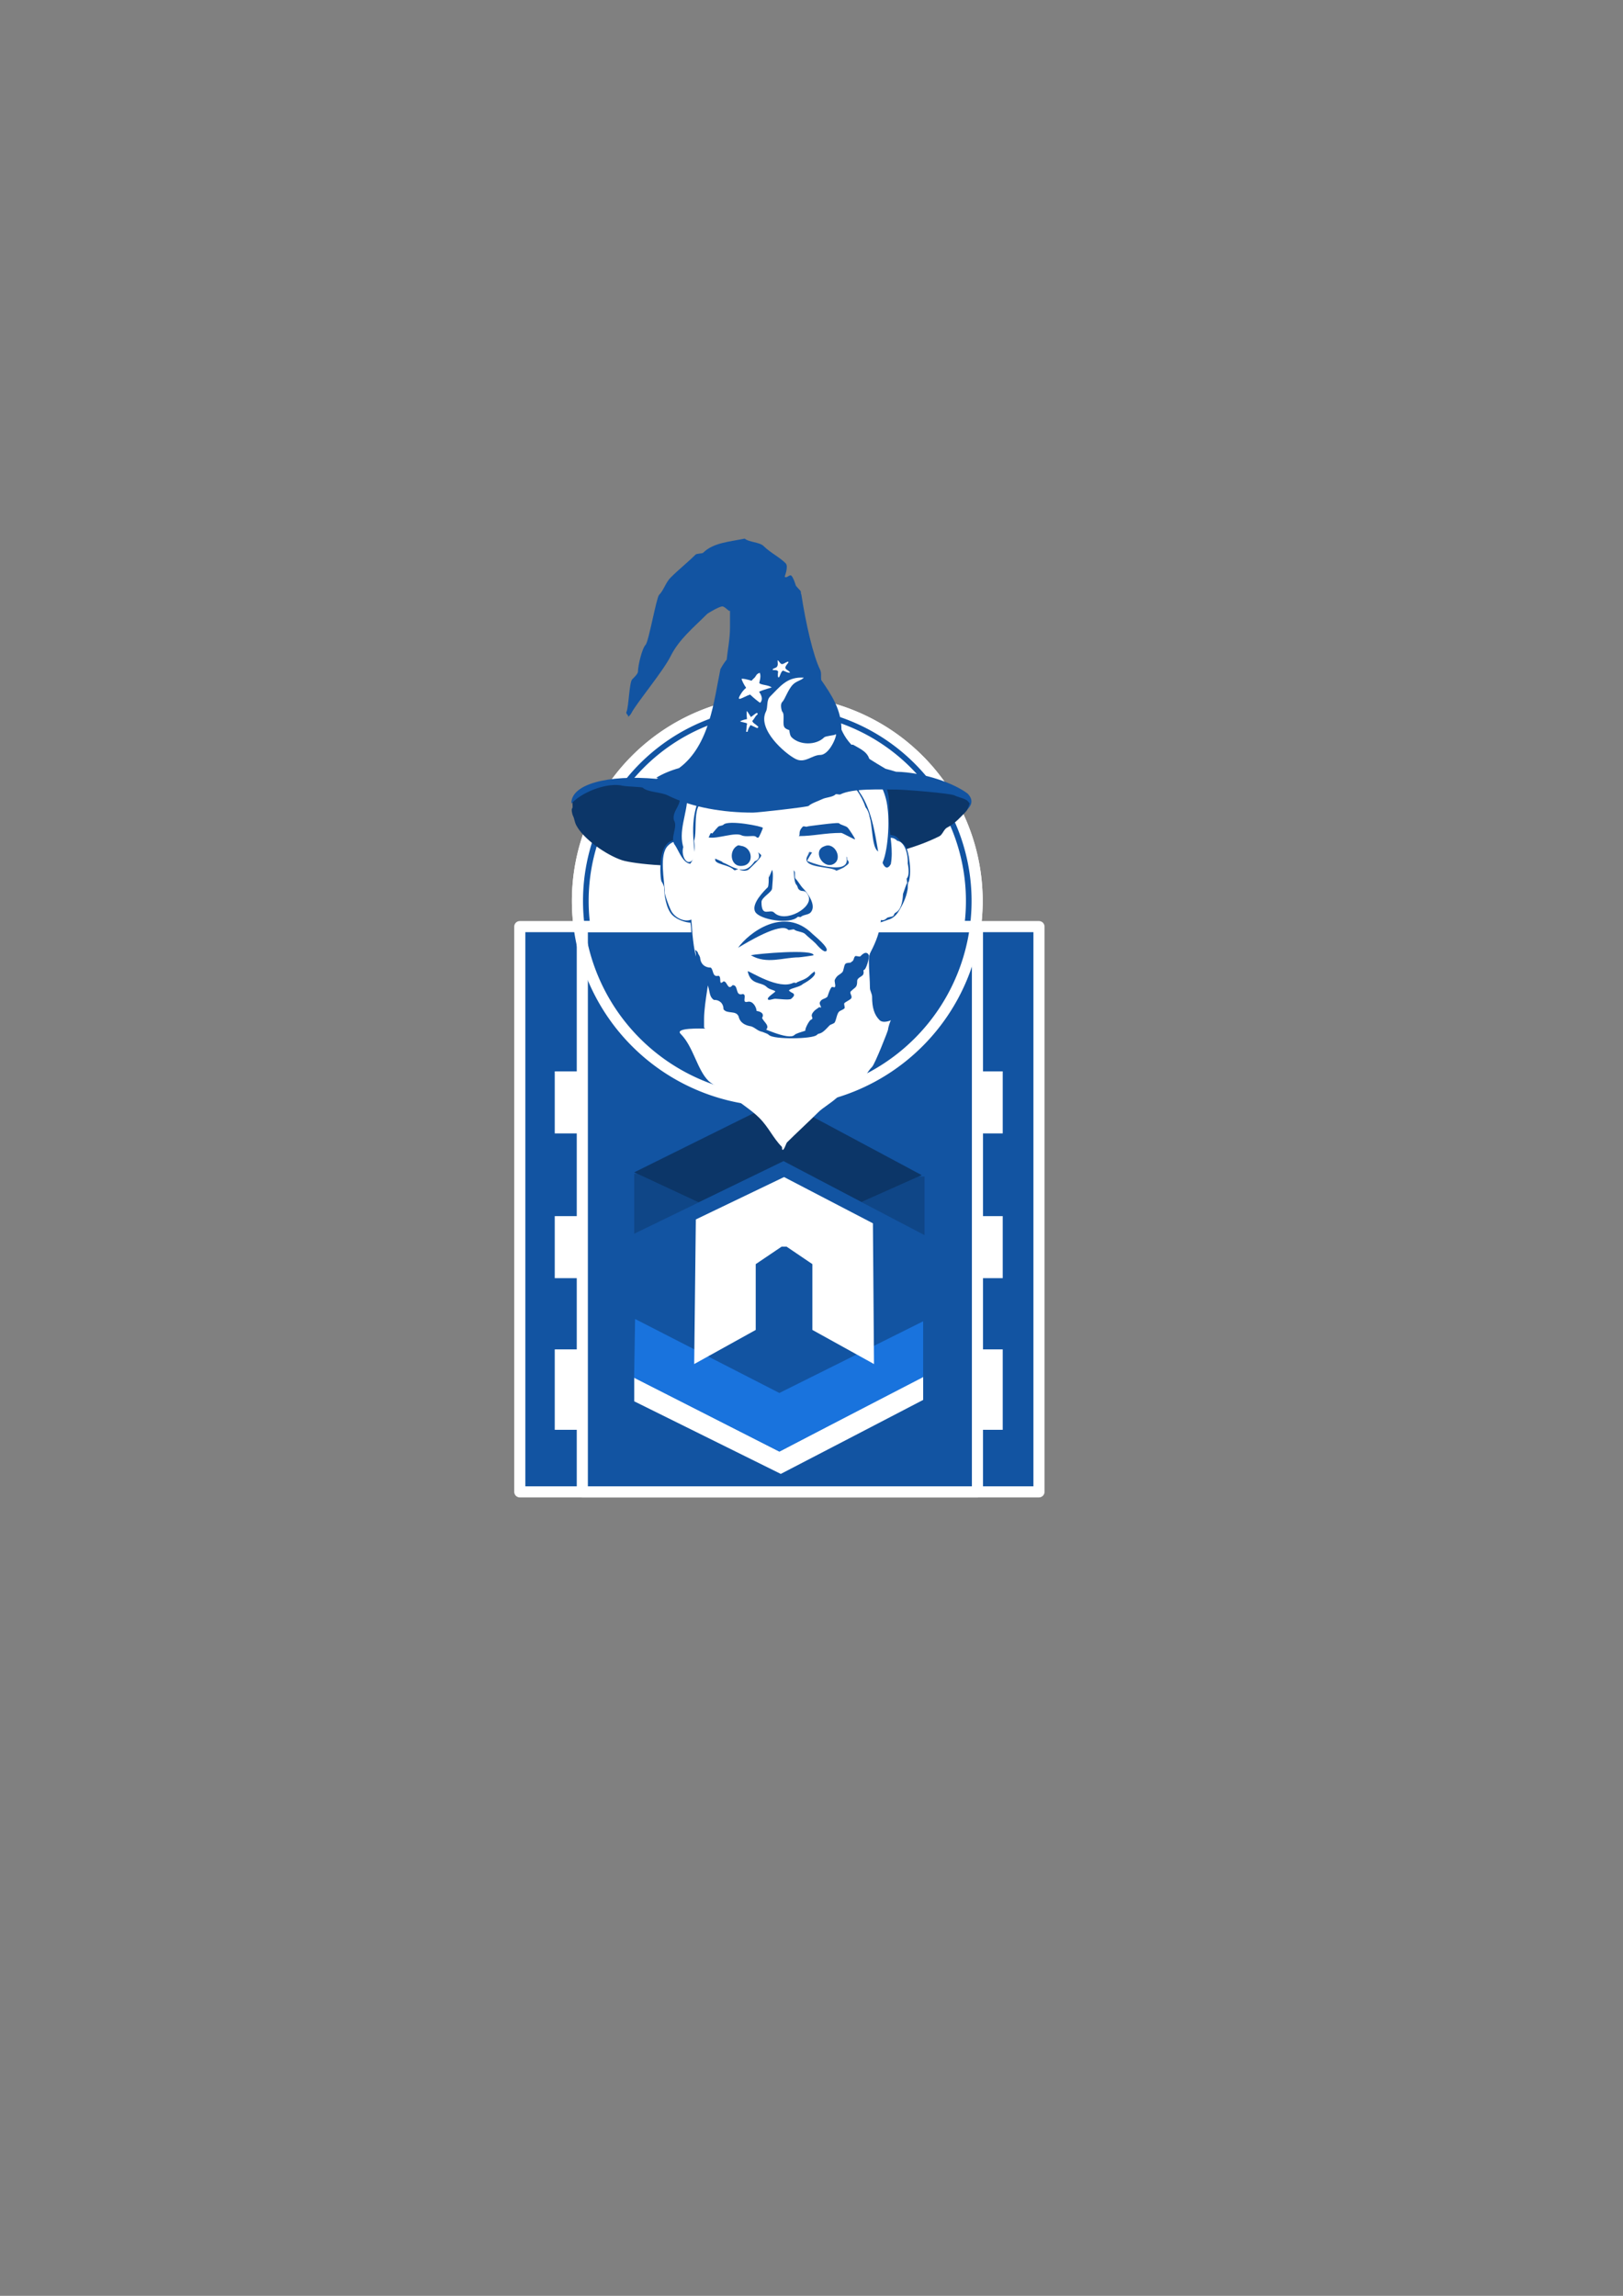 <?xml version="1.0" encoding="UTF-8" standalone="no"?>
<!-- Created with Inkscape (http://www.inkscape.org/) -->

<svg
   xmlns:dc="http://purl.org/dc/elements/1.1/"
   xmlns:cc="http://creativecommons.org/ns#"
   xmlns:rdf="http://www.w3.org/1999/02/22-rdf-syntax-ns#"
   xmlns:svg="http://www.w3.org/2000/svg"
   xmlns="http://www.w3.org/2000/svg"
   xmlns:sodipodi="http://sodipodi.sourceforge.net/DTD/sodipodi-0.dtd"
   xmlns:inkscape="http://www.inkscape.org/namespaces/inkscape"
   width="744.094"
   height="1052.362"
   id="svg2"
   version="1.1"
   inkscape:version="0.48.2 r9819"
   sodipodi:docname="lebron.svg"
   inkscape:export-filename="/home/substack/media/vector/lebron.png"
   inkscape:export-xdpi="111.13242"
   inkscape:export-ydpi="111.13242">
  <rect width="100%" height="100%" fill="#808080" stroke="none"/>
  <defs
     id="defs4" />
  <sodipodi:namedview
     id="base"
     pagecolor="#ffffff"
     bordercolor="#666666"
     borderopacity="1.0"
     inkscape:pageopacity="0.0"
     inkscape:pageshadow="2"
     inkscape:zoom="0.61485144"
     inkscape:cx="428.5293"
     inkscape:cy="484.03063"
     inkscape:document-units="px"
     inkscape:current-layer="layer1"
     showgrid="false"
     inkscape:window-width="1364"
     inkscape:window-height="766"
     inkscape:window-x="0"
     inkscape:window-y="0"
     inkscape:window-maximized="0" />
  <g
     inkscape:label="Layer 1"
     inkscape:groupmode="layer"
     id="layer1">
    <path
       sodipodi:type="arc"
       style="color:#000000;fill:#ffffff;fill-opacity:1;stroke:#ffffff;stroke-width:1.966;stroke-linecap:butt;stroke-linejoin:round;stroke-miterlimit:4;stroke-opacity:1;stroke-dasharray:none;stroke-dashoffset:0;marker:none;visibility:visible;display:inline;overflow:visible;enable-background:accumulate"
       id="path5087"
       sodipodi:cx="426.52579"
       sodipodi:cy="522.55939"
       sodipodi:rx="35.374397"
       sodipodi:ry="35.374397"
       d="m 461.9,522.559 a 35.374,35.374 0 1 1 -70.749,0 35.374,35.374 0 1 1 70.749,0 z"
       transform="matrix(2.59,0,0,2.59,-748.339,-940.438)" />
    <path
       transform="matrix(2.59,0,0,2.59,-748.339,-940.438)"
       d="m 460.901,522.559 a 34.375,34.375 0 1 1 -68.75,0 34.375,34.375 0 1 1 68.75,0 z"
       sodipodi:ry="34.375183"
       sodipodi:rx="34.375183"
       sodipodi:cy="522.55939"
       sodipodi:cx="426.52579"
       id="path5085"
       style="color:#000000;fill:#ffffff;fill-opacity:1;stroke:#1254a2;stroke-width:1.966;stroke-linecap:butt;stroke-linejoin:round;stroke-miterlimit:4;stroke-opacity:1;stroke-dasharray:none;stroke-dashoffset:0;marker:none;visibility:visible;display:inline;overflow:visible;enable-background:accumulate"
       sodipodi:type="arc" />
    <rect
       style="color:#000000;fill:#1254a2;fill-opacity:1;stroke:#ffffff;stroke-width:5.093;stroke-linecap:butt;stroke-linejoin:round;stroke-miterlimit:4;stroke-opacity:1;stroke-dasharray:none;stroke-dashoffset:0;marker:none;visibility:visible;display:inline;overflow:visible;enable-background:accumulate"
       id="rect3790"
       width="238.03"
       height="259.094"
       x="238.305"
       y="424.743" />
    <g
       id="g5223"
       transform="matrix(1.574,0,0,1.574,-167.465,-619.847)">
      <path
         id="path5204"
         d="m 342.531,736.125 -7.906,-4.156 -8.219,4 16.125,0.156 z"
         style="fill:#0f4687;fill-opacity:1;stroke:#ffffff;stroke-width:1px;stroke-linecap:butt;stroke-linejoin:miter;stroke-opacity:0"
         inkscape:connector-curvature="0" />
      <path
         id="path5202"
         d="m 374,736.406 -16.688,7.469 18.375,9.625 0,-17.062 L 374,736.406 z"
         style="fill:#0f4687;fill-opacity:1;stroke:#ffffff;stroke-width:1px;stroke-linecap:butt;stroke-linejoin:miter;stroke-opacity:0"
         inkscape:connector-curvature="0" />
      <path
         id="path5200"
         d="m 357.312,743.875 0,-3.656 -7.688,-4.031 -7.094,-0.062 14.781,7.75 z"
         style="fill:#0f4687;fill-opacity:1;stroke:#ffffff;stroke-width:1px;stroke-linecap:butt;stroke-linejoin:miter;stroke-opacity:0"
         inkscape:connector-curvature="0" />
      <path
         id="path5198"
         d="m 291.125,735.625 0,17.469 18.781,-9.125 -17.875,-8.344 -0.906,0 z"
         style="fill:#0f4687;fill-opacity:1;stroke:#ffffff;stroke-width:1px;stroke-linecap:butt;stroke-linejoin:miter;stroke-opacity:0"
         inkscape:connector-curvature="0" />
      <path
         id="path5155"
         d="m 319,735.906 -9.094,4.406 0,3.656 16.5,-8 L 319,735.906 z"
         style="fill:#0f4687;fill-opacity:1;stroke:#ffffff;stroke-width:1px;stroke-linecap:butt;stroke-linejoin:miter;stroke-opacity:0"
         inkscape:connector-curvature="0" />
      <path
         id="path5151"
         d="m 333.812,714.062 -42.688,21.156 18.781,8.75 24.719,-12 22.688,11.906 17.562,-7.844 -41.062,-21.969 z"
         style="fill:#0c3668;fill-opacity:1;stroke:#ffffff;stroke-width:1px;stroke-linecap:butt;stroke-linejoin:miter;stroke-opacity:0"
         inkscape:connector-curvature="0" />
      <path
         inkscape:connector-curvature="0"
         id="path5153"
         d="m 333.82,823.038 c 1.626,-0.813 41.473,-21.55 41.473,-21.55 l 0,-6.912 -41.88,21.957 -42.287,-21.55 0,6.912 z"
         style="fill:#ffffff;fill-opacity:1;stroke:#ffffff;stroke-width:1px;stroke-linecap:butt;stroke-linejoin:miter;stroke-opacity:0" />
      <path
         sodipodi:nodetypes="ccccccc"
         inkscape:connector-curvature="0"
         id="path5159"
         d="m 375.281,778.6 -41.875,20.869 -42.025,-21.55 -0.281,17.125 42.306,21.488 41.875,-21.681 z"
         style="fill:#1973dd;fill-opacity:1;stroke:#ffffff;stroke-width:1px;stroke-linecap:butt;stroke-linejoin:miter;stroke-opacity:0" />
      <path
         id="path5178"
         d="m 334.625,731.969 -24.719,12 L 333,754.719 357.312,743.875 334.625,731.969 z"
         style="fill:#1254a2;fill-opacity:1;stroke:#ffffff;stroke-width:1px;stroke-linecap:butt;stroke-linejoin:miter;stroke-opacity:0"
         inkscape:connector-curvature="0" />
      <path
         sodipodi:nodetypes="cccccccccccc"
         inkscape:connector-curvature="0"
         id="path5146"
         d="m 334.77,736.587 -25.698,12.344 -0.474,42.113 17.923,-9.937 0,-19.162 7.538,-5.087 1.45,0 7.512,5.087 0,19.162 17.949,9.937 -0.313,-40.985 z"
         style="fill:#ffffff;fill-opacity:1;stroke:none" />
    </g>
    <rect
       style="color:#000000;fill:none;stroke:#ffffff;stroke-width:5.093;stroke-linecap:butt;stroke-linejoin:round;stroke-miterlimit:4;stroke-opacity:1;stroke-dasharray:none;stroke-dashoffset:0;marker:none;visibility:visible;display:inline;overflow:visible;enable-background:accumulate"
       id="rect3788"
       width="181.155"
       height="259.101"
       x="266.974"
       y="424.743" />
    <rect
       style="color:#000000;fill:#ffffff;stroke:none;stroke-width:4;marker:none;visibility:visible;display:inline;overflow:visible;enable-background:accumulate"
       id="rect3792"
       width="10.532"
       height="36.863"
       x="449.183"
       y="618.537" />
    <rect
       y="557.45"
       x="449.183"
       height="28.437"
       width="10.532"
       id="rect3794"
       style="color:#000000;fill:#ffffff;stroke:none;stroke-width:4;marker:none;visibility:visible;display:inline;overflow:visible;enable-background:accumulate" />
    <rect
       style="color:#000000;fill:#ffffff;stroke:none;stroke-width:4;marker:none;visibility:visible;display:inline;overflow:visible;enable-background:accumulate"
       id="rect3796"
       width="10.532"
       height="28.437"
       x="449.183"
       y="491.096" />
    <rect
       y="618.537"
       x="254.335"
       height="36.863"
       width="10.532"
       id="rect3798"
       style="color:#000000;fill:#ffffff;stroke:none;stroke-width:4;marker:none;visibility:visible;display:inline;overflow:visible;enable-background:accumulate" />
    <rect
       style="color:#000000;fill:#ffffff;stroke:none;stroke-width:4;marker:none;visibility:visible;display:inline;overflow:visible;enable-background:accumulate"
       id="rect3800"
       width="10.532"
       height="28.437"
       x="254.335"
       y="557.45" />
    <rect
       y="491.096"
       x="254.335"
       height="28.437"
       width="10.532"
       id="rect3802"
       style="color:#000000;fill:#ffffff;stroke:none;stroke-width:4;marker:none;visibility:visible;display:inline;overflow:visible;enable-background:accumulate" />
    <path
       sodipodi:type="arc"
       style="color:#000000;fill:none;stroke:#ffffff;stroke-width:1.966;stroke-linecap:butt;stroke-linejoin:round;stroke-miterlimit:4;stroke-opacity:1;stroke-dasharray:none;stroke-dashoffset:0;marker:none;visibility:visible;display:inline;overflow:visible;enable-background:accumulate"
       id="path3018"
       sodipodi:cx="426.52579"
       sodipodi:cy="522.55939"
       sodipodi:rx="35.374397"
       sodipodi:ry="35.374397"
       d="m 461.9,522.559 a 35.374,35.374 0 1 1 -70.749,0 35.374,35.374 0 1 1 70.749,0 z"
       transform="matrix(2.59,0,0,2.59,-748.339,-940.438)" />
    <path
       style="fill:#0c3668;fill-opacity:1;stroke:#ffffff;stroke-width:0.541px;stroke-linecap:butt;stroke-linejoin:miter;stroke-opacity:0"
       d="m 286.048,359.135 c -6.084,-1.551 -17.416,2.028 -23.301,7.914 -0.648,0.648 0.099,2.978 -0.44,3.517 -0.405,0.405 -0.061,2.515 0.44,3.517 0.595,1.189 0.724,2.768 1.319,3.957 3.294,6.588 14.041,13.913 21.103,16.267 5.17,1.723 30.055,4.238 33.852,0.44 0.6,-0.6 2.917,-0.279 3.517,-0.879 1.023,-1.023 8.491,-0.578 10.112,-2.198 0.861,-0.861 13.301,-2.035 15.388,-3.078 1.172,-0.586 3.224,0.586 4.396,0 1.74,-0.87 3.863,0.178 5.715,-0.44 8.794,-2.931 27.197,4.396 36.93,4.396 11.909,0 26.203,-4.528 35.611,-9.232 1.408,-0.704 2.079,-3.238 3.517,-3.957 3.687,-1.844 6.412,-5.093 8.353,-7.034 1.98,-1.98 2.638,-5.487 2.638,-5.276 0,0.431 -0.515,-0.515 -0.879,-0.879 -1.223,-1.223 -4.33,-1.725 -6.155,-2.638 -1.942,-0.971 -22.843,-2.638 -26.379,-2.638 -7.37,0 -20.157,-0.693 -25.939,2.198 -0.461,0.231 -1.847,-0.351 -2.198,0 -1.316,1.316 -4.32,1.281 -6.155,2.198 -1.577,0.789 -4.939,1.861 -6.155,3.078 -0.515,0.515 -23.41,3.078 -25.499,3.078 -13.587,0 -27.962,-2.33 -39.128,-7.914 -3.093,-1.546 -9.323,-1.409 -11.431,-3.517 -0.355,-0.355 -7.181,-0.469 -9.232,-0.879 z"
       id="path5390-6"
       inkscape:connector-curvature="0" />
    <g
       id="g4193"
       transform="matrix(2.398,0,0,2.398,-443.585,-992.697)">
      <path
         style="fill:#1254a2;fill-opacity:1;stroke:#ffffff;stroke-width:1px;stroke-linecap:butt;stroke-linejoin:miter;stroke-opacity:0"
         d="m 354.789,573.512 c 0.251,-0.076 0.899,0.188 0.32,0.182 -0.856,-0.319 0.503,-0.085 0.766,-0.011 0.794,0.239 1.133,1.174 1.822,1.612 0.729,0.579 0.843,1.594 1.043,2.444 0.237,1.534 0.412,3.141 0.028,4.666 -0.369,0.5 -0.139,1.114 -0.284,1.695 -0.267,1.493 -0.944,2.883 -1.75,4.156 -0.462,0.738 -1.158,1.331 -2.016,1.54 -0.935,0.31 -1.916,0.838 -2.926,0.602 -0.558,-0.371 -0.223,-1.288 -0.267,-1.879 0.09,-1.025 0.143,-2.078 -0.186,-3.07 -0.167,-0.66 -0.293,-1.335 -0.288,-2.018"
         id="path4112"
         inkscape:connector-curvature="0" />
      <path
         inkscape:connector-curvature="0"
         id="path4081"
         d="m 313.962,574.519 c -2.023,0.337 -2.731,2.565 -2.731,5.75 0,0.552 0.064,2.077 0.288,2.3 0.082,0.082 0.431,0.785 0.431,1.006 0,1.108 0.301,4.038 1.581,5.319 0.907,0.907 2.59,1.438 3.45,1.438 0.014,0 0.144,0.982 0.144,1.15 0,2.094 0.501,6.395 1.869,7.763 0.335,0.335 0.815,0.527 1.15,0.863 0.035,0.035 0.32,0.542 0.431,0.431 0.028,-0.028 -1.136,-3.395 -1.438,-4.6 -0.178,-0.712 -0.144,-1.705 -0.144,-2.3 0,-1.898 -0.699,-4.273 -1.438,-5.75 -0.188,-0.377 0.122,-0.884 -0.144,-1.15 -0.741,-0.741 -2.689,-0.676 -3.738,-1.725 -0.204,-0.204 -0.44,-0.881 -0.575,-1.15 -0.274,-0.547 -0.663,-0.981 -0.863,-1.581 -0.659,-1.977 -0.035,-5.14 1.15,-6.325 0.152,-0.152 0.403,-1.15 0.575,-1.438 z"
         style="fill:#1254a2;fill-opacity:1;stroke:#ffffff;stroke-width:1px;stroke-linecap:butt;stroke-linejoin:miter;stroke-opacity:0" />
      <path
         inkscape:connector-curvature="0"
         id="path4002"
         d="m 320.606,599.001 c 0.293,1.042 -1.017,6.521 -1.017,9.758 0,0.601 0,1.431 0,1.626 0,0.096 0.299,0.203 0.203,0.203 -0.718,0 -5.89,-0.198 -4.676,1.017 2.427,2.427 3.136,6.795 5.286,8.945 1.062,1.062 3.533,1.906 4.473,2.846 1.267,1.267 3.552,2.536 5.286,4.269 1.782,1.782 2.642,3.862 4.269,5.489 0.152,0.152 -0.011,0.61 0.203,0.61 0.292,0 0.653,-1.263 0.813,-1.423 1.726,-1.726 4.18,-3.977 5.896,-5.692 1.056,-1.056 2.711,-1.898 4.066,-3.253 0.59,-0.59 3.061,-1.435 4.066,-2.44 0.678,-0.678 1.318,-2.131 2.236,-3.05 0.548,-0.548 3.05,-6.904 3.05,-7.116 0,-0.343 0.453,-1.83 0.61,-1.83 0.059,0 -1.506,0.73 -2.236,0 -0.983,-0.983 -1.423,-2.338 -1.423,-4.473 0,-0.525 -0.407,-1.158 -0.407,-1.626 0,-1.605 -0.203,-3.456 -0.203,-5.286 0,-1.243 0.407,-1.486 0.407,-2.643 0,-0.339 0,-1.355 0,-1.016 0,0.194 -7.598,2.397 -8.945,2.846 -4.646,1.549 -13.271,2.425 -18.094,1.22 -0.865,-0.216 -3.764,-0.709 -3.863,-0.61 -0.489,0.489 -0.431,0.549 0,1.626 z"
         style="fill:#ffffff;fill-opacity:1;stroke:#ffffff;stroke-width:1px;stroke-linecap:butt;stroke-linejoin:miter;stroke-opacity:0" />
      <path
         sodipodi:nodetypes="cccccccsssscccccccsccsccccccccccccc"
         inkscape:connector-curvature="0"
         id="path3863"
         d="m 333.156,552.438 c -1.809,0.047 -3.579,0.317 -5.125,0.875 -10.112,3.596 -12.36,8.347 -11.375,19.625 0.062,1.545 0.083,3.681 0.094,5.594 l -0.219,-1.844 0,-0.062 c -0.216,-0.189 -0.144,-0.13 -0.25,-0.219 -0.162,-0.177 -0.343,-0.374 -0.969,-1 -0.939,-0.939 -1.838,-0.569 -2.625,0.219 -1.767,1.767 -0.625,6.701 -0.625,8.938 0,0.291 0.627,2.267 1.219,3.469 0.608,1.235 2.404,2.302 3.875,1.719 0.204,2.83 0.356,5.185 1.044,7.737 2.312,3.819 5.15,8.054 9.038,10.637 4.852,4.615 7.673,3.869 10.756,3.681 4.1,-0.417 8.784,-6.042 10.381,-10.413 2.025,-3.83 4.719,-7.301 5.031,-11.581 0.33,0.132 0.724,0.058 1.156,-0.375 0.194,-0.194 0.987,-0.174 1.219,-0.406 0.133,-0.133 0.126,-0.454 0.406,-0.594 1.069,-0.534 1.374,-2.102 1.438,-3.594 0.335,-0.966 0.63,-1.88 0.75,-2 0.168,-0.168 -0.168,-0.832 0,-1 0.378,-0.378 0.412,-1.518 0.156,-2.812 0.093,-1.976 -0.642,-4.165 -2,-4.344 -0.688,-0.667 -1.476,-0.838 -2.312,-0.031 l -0.125,1.469 c -0.023,0.025 -0.1,0.1 -0.125,0.125 0.057,-0.051 0.074,-0.051 0.125,-0.094 l 0,0.094 c -0.075,0.091 -0.065,0.08 -0.281,0.312 -0.051,-0.973 -0.142,-1.939 -0.312,-2.906 -0.127,-7.366 -0.784,-11.652 -5.938,-16.5 -2.992,-2.919 -8.98,-4.861 -14.406,-4.719 z"
         style="fill:#ffffff;fill-opacity:1;stroke:#ffffff;stroke-width:1px;stroke-linecap:butt;stroke-linejoin:miter;stroke-opacity:0" />
      <path
         sodipodi:nodetypes="ccccccccccc"
         inkscape:connector-curvature="0"
         id="path4131"
         d="m 316.119,575.237 c 3.156,1.342 0.778,-5.879 2.83,-7.716 0.986,-4.686 6.232,-7.268 10.188,-7.382 2.865,-0.402 6.715,-0.312 10.917,-0.184 4.41,0.152 8.931,3.79 10.414,8.334 1.844,2.167 0.604,9.061 3.198,8.57 1.314,-4.038 0.007,-8.678 -1.643,-12.456 -2.216,-4.64 -7.204,-6.591 -11.463,-8.859 -5.366,-2.378 -11.913,-1.357 -16.449,2.311 -3.544,1.413 -5.663,2.929 -7.605,9.311 -0.902,2.558 -1.481,5.474 -0.386,8.069 z"
         style="fill:#1254a2;fill-opacity:1;stroke:#ffffff;stroke-width:1px;stroke-linecap:butt;stroke-linejoin:miter;stroke-opacity:0" />
      <path
         style="fill:#1d5ca7;fill-opacity:1;stroke:#ffffff;stroke-width:1.883px;stroke-linecap:butt;stroke-linejoin:miter;stroke-opacity:0"
         d="m 342.531,598.469 c -0.003,-0.017 -0.071,0.03 -0.125,0.094 0.021,0.004 0.041,-0.004 0.062,0 0.009,-0.022 0.064,-0.087 0.062,-0.094 z m -0.062,0.094 c -0.05,0.126 -0.233,0.451 -0.75,1.312 -2.828,4.713 8.637,3.762 10.312,5.438 0.03,0.03 2.61,-1.017 2.969,-1.375 0.517,-0.517 2.348,-1.183 1.094,-2.438 -0.35,-0.35 0.051,-0.893 -0.438,-1.25 0.036,0.197 0.08,0.387 0.094,0.594 0.611,3.54 -3.537,3.442 -5.906,3.125 -2.778,-0.267 -5.509,-1.063 -8.094,-2.094 l -0.188,-0.219 c 0.502,-0.938 1.078,-1.964 1.75,-2.906 -0.273,-0.055 -0.546,-0.129 -0.844,-0.188 z m -0.062,0 c -0.045,-0.009 -0.08,-0.022 -0.125,-0.031 -1.432,2.268 -0.235,0.459 0.125,0.031 z"
         transform="matrix(0.531,0,0,0.531,157.943,258.989)"
         id="path4129"
         inkscape:connector-curvature="0" />
      <path
         style="fill:#1254a2;fill-opacity:1;stroke:#ffffff;stroke-width:1.883px;stroke-linecap:butt;stroke-linejoin:miter;stroke-opacity:0"
         d="m 323.875,598.688 c 0.644,1.236 0.541,2.637 -1.25,3.25 -1.242,1.825 -3.081,3.543 -5.531,2.812 0.731,0.731 2.745,0.786 3.531,0 0.624,-0.624 4.924,-4.513 4.312,-5.125 -0.354,-0.354 -0.694,-0.662 -1.062,-0.938 z m -15.438,2.281 c -0.545,2.176 4.601,1.914 6.75,4.062 0.362,0.362 1.094,-0.293 1.594,-0.344 -2.007,-0.339 -3.73,-1.653 -5.562,-2.312 l -0.375,-0.344 c -0.786,-0.361 -1.585,-0.734 -2.406,-1.062 z"
         transform="matrix(0.531,0,0,0.531,157.943,258.989)"
         id="path4114"
         inkscape:connector-curvature="0" />
      <path
         style="fill:#1254a2;fill-opacity:1;stroke:#ffffff;stroke-width:1px;stroke-linecap:butt;stroke-linejoin:miter;stroke-opacity:0"
         d="m 314.1,575.621 c -1.221,-1.411 0.595,-3.499 -0.275,-4.868 -0.47,-1.831 1.863,-3.11 0.902,-4.887 -0.365,-1.841 2.028,-2.738 1.61,-4.68 1.245,-1.376 2.452,-2.73 3.354,-4.391 1.183,-1.976 3.373,-2.772 5.524,-3.184 1.67,-0.654 3.43,-0.764 5.178,-1.262 1.791,-0.016 4.074,-1.748 5.461,-0.108 1.565,-0.337 3.262,-0.09 4.879,0.125 1.941,0.175 3.881,0.782 5.232,2.268 0.629,0.797 0.802,1.897 2.087,1.673 1.457,0.856 3.137,1.463 3.253,3.456 1.116,1.003 2.838,1.647 2.337,3.497 1.923,2.242 1.137,5.365 1.363,8.058 0.132,2.6 0.769,5.234 0.29,7.827 -1.168,2.087 -2.234,-1.394 -1.754,-2.508 -0.883,-2.111 -1.548,-4.332 -2.293,-6.48 0.02,-2.036 -1.032,-3.841 -1.602,-5.75 -1.144,-0.984 -2.609,-1.931 -3.731,-3.13 -1.534,-1.192 -3.672,-1.378 -5.243,-2.546 -1.753,-0.047 -3.434,-0.582 -5.182,-0.547 -2.631,0.165 -5.32,0.372 -7.794,1.332 -2.341,0.634 -5.263,0.159 -7.007,2.18 -1.577,1.363 -3.027,3.061 -3.077,5.259 -0.735,1.973 -0.734,4.096 -0.165,6.117 0.268,1.956 0.838,4.317 -0.5,6.007 -1.423,-0.196 -2.125,-2.314 -2.846,-3.456 z"
         id="path3966"
         inkscape:connector-curvature="0" />
      <path
         inkscape:connector-curvature="0"
         id="path3868"
         d="m 326.095,595.138 c 1.957,-2.789 8.764,-8.11 14.231,-2.643 0.267,0.267 3.257,2.639 2.643,3.253 -0.473,0.473 -1.88,-1.27 -2.033,-1.423 -0.601,-0.601 -1.455,-1.252 -2.033,-1.83 -0.412,-0.412 -1.685,-0.465 -2.033,-0.813 -0.203,-0.203 -1.016,0.203 -1.22,0 -1.456,-1.456 -7.932,2.482 -9.555,3.456 z"
         style="fill:#1254a2;fill-opacity:1;stroke:#ffffff;stroke-width:1px;stroke-linecap:butt;stroke-linejoin:miter;stroke-opacity:0" />
      <path
         inkscape:connector-curvature="0"
         id="path3870"
         d="m 328.535,596.561 c 1.258,-0.283 11.995,-1.238 11.995,0 0,0.054 -2.581,0.407 -2.846,0.407 -2.928,0 -6.143,1.397 -9.149,-0.407 z"
         style="fill:#1254a2;fill-opacity:1;stroke:#ffffff;stroke-width:1px;stroke-linecap:butt;stroke-linejoin:miter;stroke-opacity:0" />
      <path
         style="fill:#1254a2;fill-opacity:1;stroke:#ffffff;stroke-width:1.883px;stroke-linecap:butt;stroke-linejoin:miter;stroke-opacity:0"
         d="m 320.125,641.469 c 1.026,5.13 4.85,3.694 6.875,5.719 0.862,0.862 2.62,1.088 3.062,1.531 0.214,0.214 -2.688,1.894 -2.688,2.688 0,0.893 1.794,0 2.688,0 0.915,0 5.168,0.582 5.75,0 0.447,-0.447 1.472,-1.184 0.75,-1.906 -0.066,-0.066 -1.798,-0.889 -1.531,-1.156 0.884,-0.884 3.807,-1.088 5,-2.281 2.199,-1.139 5.139,-3.296 4.156,-4.344 0.003,-0.011 -0.003,-0.021 0,-0.031 0.019,-0.075 0.031,-0.145 0.031,-0.219 0,-0.041 -0.101,0.084 -0.25,0.281 -0.45,0.236 -1.428,1.178 -1.625,1.375 -1.358,1.358 -3.32,1.769 -4.656,2.438 l 0.094,0.188 c -0.451,-0.061 -0.979,-0.214 -1.219,-0.094 -5.238,2.619 -15.375,-4.032 -16.438,-4.188 z"
         transform="matrix(0.531,0,0,0.531,157.943,258.989)"
         id="path3872"
         inkscape:connector-curvature="0" />
      <path
         style="fill:#1254a2;fill-opacity:1;stroke:#ffffff;stroke-width:1px;stroke-linecap:butt;stroke-linejoin:miter;stroke-opacity:0"
         d="m 317.868,595.572 c 0.593,0.149 0.874,1.232 0.165,0.446 -0.433,-1.005 0.868,0.68 0.811,1.105 0.108,1.148 0.916,1.812 2.033,1.809 0.564,0.461 0.251,1.868 1.461,1.558 0.712,0.147 -0.096,2.041 0.966,1.073 0.738,-0.088 0.791,1.886 1.732,0.725 1.216,-0.095 0.408,2.179 1.954,1.692 0.938,0.097 -0.362,1.83 0.953,1.477 1.012,-0.21 1.66,1.077 1.686,1.76 0.73,0.081 1.55,0.481 1.053,1.322 0.277,0.793 1.688,1.532 0.61,2.419 -0.938,0.685 -1.804,-0.538 -2.683,-0.794 -1.135,-0.176 -2.137,-0.662 -2.416,-1.9 -0.504,-1.231 -2.19,-0.392 -2.89,-1.378 0.008,-1.104 -0.766,-1.825 -1.835,-1.782 -1.216,-0.764 -0.563,-2.627 -1.72,-3.435 -0.981,-1.065 -1.07,-2.602 -1.823,-3.798 -0.021,-0.852 0.243,-1.508 -0.057,-2.297"
         id="path3874"
         inkscape:connector-curvature="0" />
      <path
         inkscape:connector-curvature="0"
         id="path3876"
         d="m 339.92,611.199 c -0.271,0 -0.55,0.066 -0.813,0 -0.591,-0.148 0.611,-2.135 0.813,-2.236 1.031,-0.515 -0.486,-0.531 0.813,-1.83 0.179,-0.179 0.68,-0.477 0.813,-0.61 0.096,-0.096 0.407,0.136 0.407,0 0,-0.236 -0.389,-0.644 -0.203,-1.017 0.34,-0.679 0.937,-0.531 1.423,-1.016 0.044,-0.044 0.414,-1.43 0.813,-1.83 0.102,-0.102 0.508,0.102 0.61,0 0.228,-0.228 -0.15,-1.123 0,-1.423 0.473,-0.946 0.842,-0.842 1.423,-1.423 0.294,-0.294 0.276,-1.292 0.61,-1.626 0.223,-0.223 1.19,-0.203 1.016,-0.203 -0.096,0 0.118,-0.16 0.203,-0.203 0.416,-0.208 0.317,-0.724 0.61,-1.017 0.169,-0.169 0.847,0.169 1.016,0 0.268,-0.268 1.124,-1.208 1.626,-0.203 0.13,0.26 -0.469,2.846 -1.016,2.846 -0.096,0 0.195,0.618 -0.203,1.017 -0.204,0.204 -1.016,0.526 -1.016,1.016 0,1.358 -0.335,1.149 -1.22,2.033 -0.35,0.35 0.461,0.962 0,1.423 -0.232,0.232 -0.988,0.581 -1.22,0.813 -0.169,0.169 0.169,0.847 0,1.016 -0.248,0.248 -0.847,0.441 -1.016,0.61 -0.432,0.432 -0.505,1.416 -0.813,2.033 -0.147,0.295 -0.819,0.412 -1.016,0.61 -0.947,0.947 -1.832,2.316 -3.659,1.22 z"
         style="fill:#1254a2;fill-opacity:1;stroke:#ffffff;stroke-width:1px;stroke-linecap:butt;stroke-linejoin:miter;stroke-opacity:0" />
      <path
         inkscape:connector-curvature="0"
         id="path3884"
         d="m 331.991,581.72 c -0.225,-2.125 0.148,1.037 -0.203,1.83 -0.666,0.666 -3.206,3.143 -2.44,4.676 0.775,1.549 6.636,2.513 8.132,1.016 0.102,-0.102 0.508,0.102 0.61,0 0.44,-0.44 1.389,-0.373 1.83,-0.813 1.335,-1.335 -0.66,-3.913 -1.423,-4.676 -0.507,-0.507 -0.845,-1.252 -1.423,-1.83 -0.246,-0.246 0.005,-1.215 -0.203,-1.423 -0.068,-0.068 -0.299,-0.203 -0.203,-0.203 0.215,0 -0.017,2.219 0.61,2.846 0.203,0.203 0.203,0.61 0.407,0.813 0.722,0.722 1.111,-0.218 1.83,1.22 1.116,2.232 -4.422,5.336 -6.506,3.253 -0.84,-0.84 -2.44,1.045 -2.44,-2.033 0,-0.921 2.033,-1.851 2.033,-2.643 0,-0.398 0.33,-2.848 0,-3.509"
         style="fill:#1254a2;fill-opacity:1;stroke:#ffffff;stroke-width:1px;stroke-linecap:butt;stroke-linejoin:miter;stroke-opacity:0"
         sodipodi:nodetypes="ccscsssscsccssssc" />
      <path
         inkscape:connector-curvature="0"
         id="path3905"
         d="m 320.453,574.045 c 0.203,-0.271 0.339,-1.017 0.61,-0.813 0.271,0.203 -0.849,1.053 -0.61,0.813 0.958,-0.958 1.235,-1.438 1.83,-2.033 0.237,-0.237 0.779,-0.169 1.017,-0.407 0.969,-0.969 7.522,0.335 7.522,0.61 0,0.192 -0.651,1.668 -0.813,1.83 -0.191,0.191 -0.511,-0.154 -0.61,-0.203 -0.407,-0.203 -1.903,0.166 -2.643,-0.203 -1.294,-0.647 -4.626,0.742 -6.302,0.407 z"
         style="fill:#1254a2;fill-opacity:1;stroke:#ffffff;stroke-width:1px;stroke-linecap:butt;stroke-linejoin:miter;stroke-opacity:0" />
      <path
         inkscape:connector-curvature="0"
         id="path3907"
         d="m 337.683,573.791 c 0.43,-0.326 -0.249,-0.767 0.813,-1.83 0.136,-0.136 0.678,0.136 0.813,0 0.061,-0.061 4.587,-0.61 4.879,-0.61 0.193,0 1.097,-0.123 1.22,0 0.34,0.34 1.261,0.447 1.626,0.813 0.305,0.305 1.496,2.163 1.423,2.236 -0.11,0.11 -2.387,-1.22 -2.643,-1.22 -3.131,0 -5.297,0.61 -8.132,0.61 z"
         style="fill:#1254a2;fill-opacity:1;stroke:#ffffff;stroke-width:1px;stroke-linecap:butt;stroke-linejoin:miter;stroke-opacity:0" />
      <path
         sodipodi:nodetypes="ccccccccccc"
         inkscape:connector-curvature="0"
         id="path3981"
         d="m 315.727,576.231 c -1.208,-3.3 0.674,-6.727 0.671,-10.094 1.141,-5.859 5.653,-11.299 11.815,-12.058 5.23,-0.596 11.138,-1.658 16.027,0.755 4.722,3.297 9.809,7.475 10.436,13.627 0.447,3.396 -0.06,9.357 -1.333,11.058 -0.896,-4.968 -1.421,-10.472 -4.07,-14.182 -1.876,-4.84 -9.59,-5.921 -14.511,-5.785 -5.87,0.022 -11.097,0.369 -14.834,4.416 -2.721,4.768 -2.742,8.139 -2.049,13.667 -1.593,3.12 -3.345,-1.148 -1.746,-2.625"
         style="fill:#ffffff;fill-opacity:1;stroke:#ffffff;stroke-width:1px;stroke-linecap:butt;stroke-linejoin:miter;stroke-opacity:0" />
      <path
         inkscape:connector-curvature="0"
         id="path4017"
         d="m 329.348,609.979 c 0.271,0.271 1.084,0.542 0.813,0.813 -0.271,0.271 -1.197,-0.813 -0.813,-0.813 4.294,0 0.513,0.513 1.016,1.016 0.305,0.305 1.246,0.432 1.626,0.813 0.902,0.902 8.372,0.776 9.149,0 0.255,-0.255 1.738,-1.312 1.423,-1.626 -0.169,-0.169 -0.847,0.169 -1.016,0 -0.107,-0.107 -0.299,-0.31 -0.407,-0.203 -0.888,0.888 -3.714,1.274 -4.269,1.83 -1.126,1.126 -6.667,-1.659 -7.522,-1.83 z"
         style="fill:#1254a2;fill-opacity:1;stroke:#ffffff;stroke-width:1px;stroke-linecap:butt;stroke-linejoin:miter;stroke-opacity:0" />
      <path
         inkscape:connector-curvature="0"
         id="path4043"
         d="m 326.123,575.551 c -1.887,0.777 -1.59,4.157 0.705,3.937 2.436,-0.169 2.074,-3.541 -0.124,-3.823 l -0.288,-0.071 -0.293,-0.043 z"
         style="fill:#1254a2;fill-opacity:1;stroke:#ffffff;stroke-width:1.147px;stroke-linecap:butt;stroke-linejoin:miter;stroke-opacity:0" />
      <path
         inkscape:connector-curvature="0"
         id="path4045"
         d="m 342.605,575.731 c -2.307,0.778 -0.433,4.217 1.544,3.488 2.16,-0.877 0.462,-4.407 -1.544,-3.488 z"
         style="fill:#1254a2;fill-opacity:1;stroke:#ffffff;stroke-width:1.175px;stroke-linecap:butt;stroke-linejoin:miter;stroke-opacity:0" />
      <path
         style="fill:#1254a2;fill-opacity:1;stroke:#ffffff;stroke-width:1px;stroke-linecap:butt;stroke-linejoin:miter;stroke-opacity:0"
         d="m 333.835,558.658 c 0.322,0.579 1.039,0.135 1.546,0.203 0.819,-0.043 1.436,-0.165 2.237,0.035 0.142,-1.316 -0.109,-2.536 0.027,-3.746 -0.038,-0.492 0.33,-0.91 -0.15,-1.211 -1.274,0.046 -2.34,-0.054 -3.707,0.075 0.021,1.557 0.014,3.123 0.046,4.643 z"
         id="path4137"
         inkscape:connector-curvature="0"
         sodipodi:nodetypes="ccccccc" />
    </g>
    <g
       id="g5034"
       transform="matrix(1.273,0,0,1.273,-71.587,-341.158)">
      <path
         inkscape:connector-curvature="0"
         id="path4731-1"
         d="m 324.438,461.941 c -5.401,1.12 -11.331,1.458 -14.956,5.082 -0.346,0.346 -2.307,0.237 -2.76,0.69 -2.523,2.523 -6.099,5.396 -8.984,8.281 -1.759,1.759 -2.462,4.545 -4.14,6.224 -0.946,0.946 -3.76,16.871 -4.844,17.955 -1.31,1.31 -2.76,7.562 -2.76,9.674 0,0.781 -1.577,2.267 -2.07,2.76 -1.076,1.076 -1.26,10.125 -2.07,11.744 -0.38,0.759 1.11,1.305 0.518,1.898 -0.049,0.049 -0.063,0.074 -0.08,0.093 0.192,-0.163 1.047,-0.983 1.287,-1.473 1.69,-3.453 11.407,-15.041 14.159,-20.556 3.057,-6.126 8.163,-10.233 13.124,-15.194 0.368,-0.368 4.401,-2.76 5.52,-2.76 1.03,0 2.76,2.41 2.76,1.38 l 0,6.224 c 0,3.995 -0.823,7.97 -1.194,11.545 -0.765,0.934 -1.516,2.068 -2.256,3.437 -2.288,11.059 -3.845,27.52 -14.902,35.631 -2.844,0.791 -5.923,2.046 -8.188,3.45 0.218,0.075 0.452,0.152 0.677,0.226 -0.206,0.067 -0.398,0.131 -0.61,0.199 -17.49,-1.59 -30.981,1.89 -30.654,8.997 0.034,-0.12 0.086,-0.218 0.159,-0.292 4.623,-4.623 13.521,-7.442 18.3,-6.224 1.611,0.322 6.967,0.412 7.246,0.69 1.656,1.656 6.555,1.559 8.984,2.773 8.771,4.385 20.062,6.21 30.734,6.21 1.641,0 19.62,-2.01 20.025,-2.415 0.955,-0.955 3.605,-1.796 4.844,-2.415 1.441,-0.721 3.796,-0.691 4.83,-1.725 0.276,-0.276 1.363,0.181 1.725,0 4.541,-2.271 14.581,-1.738 20.37,-1.738 2.777,0 19.203,1.321 20.728,2.083 1.433,0.717 3.87,1.11 4.83,2.07 0.242,0.242 0.568,0.805 0.663,0.77 0.005,-0.008 0.026,-0.089 0.026,-0.08 0,0.052 -0.009,0.073 -0.026,0.08 -0.036,0.09 -0.264,1.088 -0.823,2.243 1.686,-1.676 2.161,-3.617 0.08,-5.733 -4.653,-3.571 -15.527,-7.643 -25.784,-7.856 -1.169,-0.374 -2.437,-0.731 -3.769,-1.075 -8.673,-5.115 -13.179,-8.033 -15.871,-14.08 -0.066,-7.284 -3.517,-12.392 -7.312,-17.915 0,-0.003 0,-0.01 0,-0.013 -0.134,-1.24 0.149,-2.609 -0.372,-3.649 -2.491,-4.982 -5.153,-16.58 -6.768,-27.124 -0.017,-0.018 -0.035,-0.035 -0.053,-0.053 -0.178,-0.178 -0.011,-0.98 -0.252,-1.221 -0.585,-0.585 -1.087,-1.215 -1.659,-1.858 -0.462,-1.398 -0.955,-2.932 -1.619,-3.596 -0.629,-0.629 -1.678,1.082 -2.415,0.345 -0.042,-0.041 1.488,-3.687 0.345,-4.83 -2.306,-2.306 -5.508,-3.77 -7.949,-6.21 -1.435,-1.435 -5.298,-1.351 -6.794,-2.667 z"
         style="fill:#1254a2;fill-opacity:1;stroke:#ffffff;stroke-width:0.425px;stroke-linecap:butt;stroke-linejoin:miter;stroke-opacity:0" />
      <path
         inkscape:connector-curvature="0"
         id="path4909-2"
         d="m 344.675,511.975 c -5.225,0.061 -7.535,3.276 -11.134,6.874 -1.357,1.357 -0.674,3.803 -1.46,5.374 -3.188,6.376 6.855,15.145 10.749,17.092 3.301,1.65 5.893,-1.473 8.785,-1.473 3.77,0 6.72,-8.67 5.374,-7.325 -0.263,0.263 -3.433,0.5 -3.915,0.982 -2.949,2.949 -8.866,2.852 -11.718,0 -0.597,-0.597 -0.712,-1.568 -0.863,-2.601 -0.64,-0.204 -1.218,-0.462 -1.579,-0.823 -1.139,-1.14 0.171,-4.713 -0.969,-5.852 -0.141,-0.141 -0.878,-2.546 0,-3.424 1.078,-1.078 2.029,-4.47 3.901,-6.343 1.265,-1.265 2.851,-1.392 3.901,-2.442 -0.376,-0.025 -0.727,-0.044 -1.075,-0.04 z"
         style="fill:#ffffff;fill-opacity:1;stroke:#ffffff;stroke-width:0.425px;stroke-linecap:butt;stroke-linejoin:miter;stroke-opacity:0" />
      <path
         sodipodi:nodetypes="ccccccccccccc"
         inkscape:connector-curvature="0"
         id="path4914-7"
         d="m 323.336,512.472 c -0.018,0.016 -0.039,0.034 -0.045,0.056 1.911,4.775 2.342,1.847 0.232,4.635 -3.016,4.458 0.407,1.7 2.876,0.934 0.976,0.956 2.551,2.283 3.588,2.973 0.797,-0.751 0.987,-2.122 -0.375,-3.985 1.441,-0.727 4.52,-1.508 4.537,-1.544 -1.125,-0.973 -3.931,-0.842 -4.468,-1.61 0.522,-2.005 0.499,-2.965 0.168,-3.675 -0.703,0.292 -0.968,0.387 -1.466,1.205 -0.25,0.573 -0.912,0.929 -1.474,1.651 -1.627,-0.48 -3.294,-0.887 -3.572,-0.64 z"
         style="fill:#ffffff;fill-opacity:1;stroke:#ffffff;stroke-width:0.425px;stroke-linecap:butt;stroke-linejoin:miter;stroke-opacity:0" />
      <path
         sodipodi:nodetypes="cccccccccccc"
         inkscape:connector-curvature="0"
         id="path5002-7"
         d="m 336.277,505.713 c -0.037,0.823 0.336,1.845 -0.351,2.494 -0.326,0.377 -1.69,0.526 -1.374,1.047 0.642,0.101 1.552,-0.135 1.922,0.551 -0.092,0.484 -0.281,2.583 0.351,2.025 0.354,-0.407 0.837,-2.645 1.625,-2.287 0.718,0.28 1.493,0.741 2.273,0.696 -0.085,-0.582 -0.924,-0.851 -1.342,-1.269 -0.746,-0.616 0.126,-1.497 0.512,-2.054 0.434,-0.386 0.411,-0.877 -0.229,-0.558 -0.666,0.215 -1.245,0.861 -1.976,0.743 -0.593,-0.289 -0.829,-1.033 -1.411,-1.387 z"
         style="fill:#ffffff;fill-opacity:1;stroke:#ffffff;stroke-width:0.382px;stroke-linecap:butt;stroke-linejoin:miter;stroke-opacity:0" />
      <path
         sodipodi:nodetypes="ccssssccccscscscssccscs"
         inkscape:connector-curvature="0"
         id="path5029-3"
         d="m 322.72,527.735 c 0.912,0.38 1.863,0.414 2.577,0.749 -0.068,0.516 -0.2,1.006 -0.207,1.557 -0.009,0.723 -0.191,1.476 -0.124,1.477 0.133,0.002 0.563,-0.043 0.563,-0.098 0.005,-0.379 0.274,-1.124 0.534,-1.558 0.039,-0.065 0.293,-0.465 0.478,-0.789 0.681,0.32 1.353,0.637 1.99,0.92 0.802,0.443 0.683,-0.2 0.817,-0.313 -1.3,-1.202 -1.94,-1.255 -2.177,-2.112 0.62,-0.52 0.987,-1.563 1.639,-2.108 0.728,-0.609 -0.042,-0.737 -0.05,-0.745 -0.075,-0.066 -1.368,0.929 -1.569,1.097 -0.16,0.134 -0.333,0.259 -0.508,0.376 -0.313,-0.522 -0.957,-1.456 -1.091,-1.693 -0.04,-0.07 -0.279,-0.352 -0.38,-0.487 -0.008,0.062 -0.049,0.144 -0.049,0.201 l -0.013,1.116 c -0.006,0.528 0.065,1.066 0.121,1.601 -2.128,0.396 -2.334,0.813 -2.55,0.81 z m 2.446,-3.799 c -0.009,-1.1e-4 0.019,0.024 0.046,0.061 0,-0.034 -0.008,-0.06 -0.046,-0.061 z"
         style="fill:#ffffff;fill-opacity:1;stroke:#ffffff;stroke-width:0.347px;stroke-linecap:butt;stroke-linejoin:miter;stroke-opacity:0" />
    </g>
  </g>
</svg>
